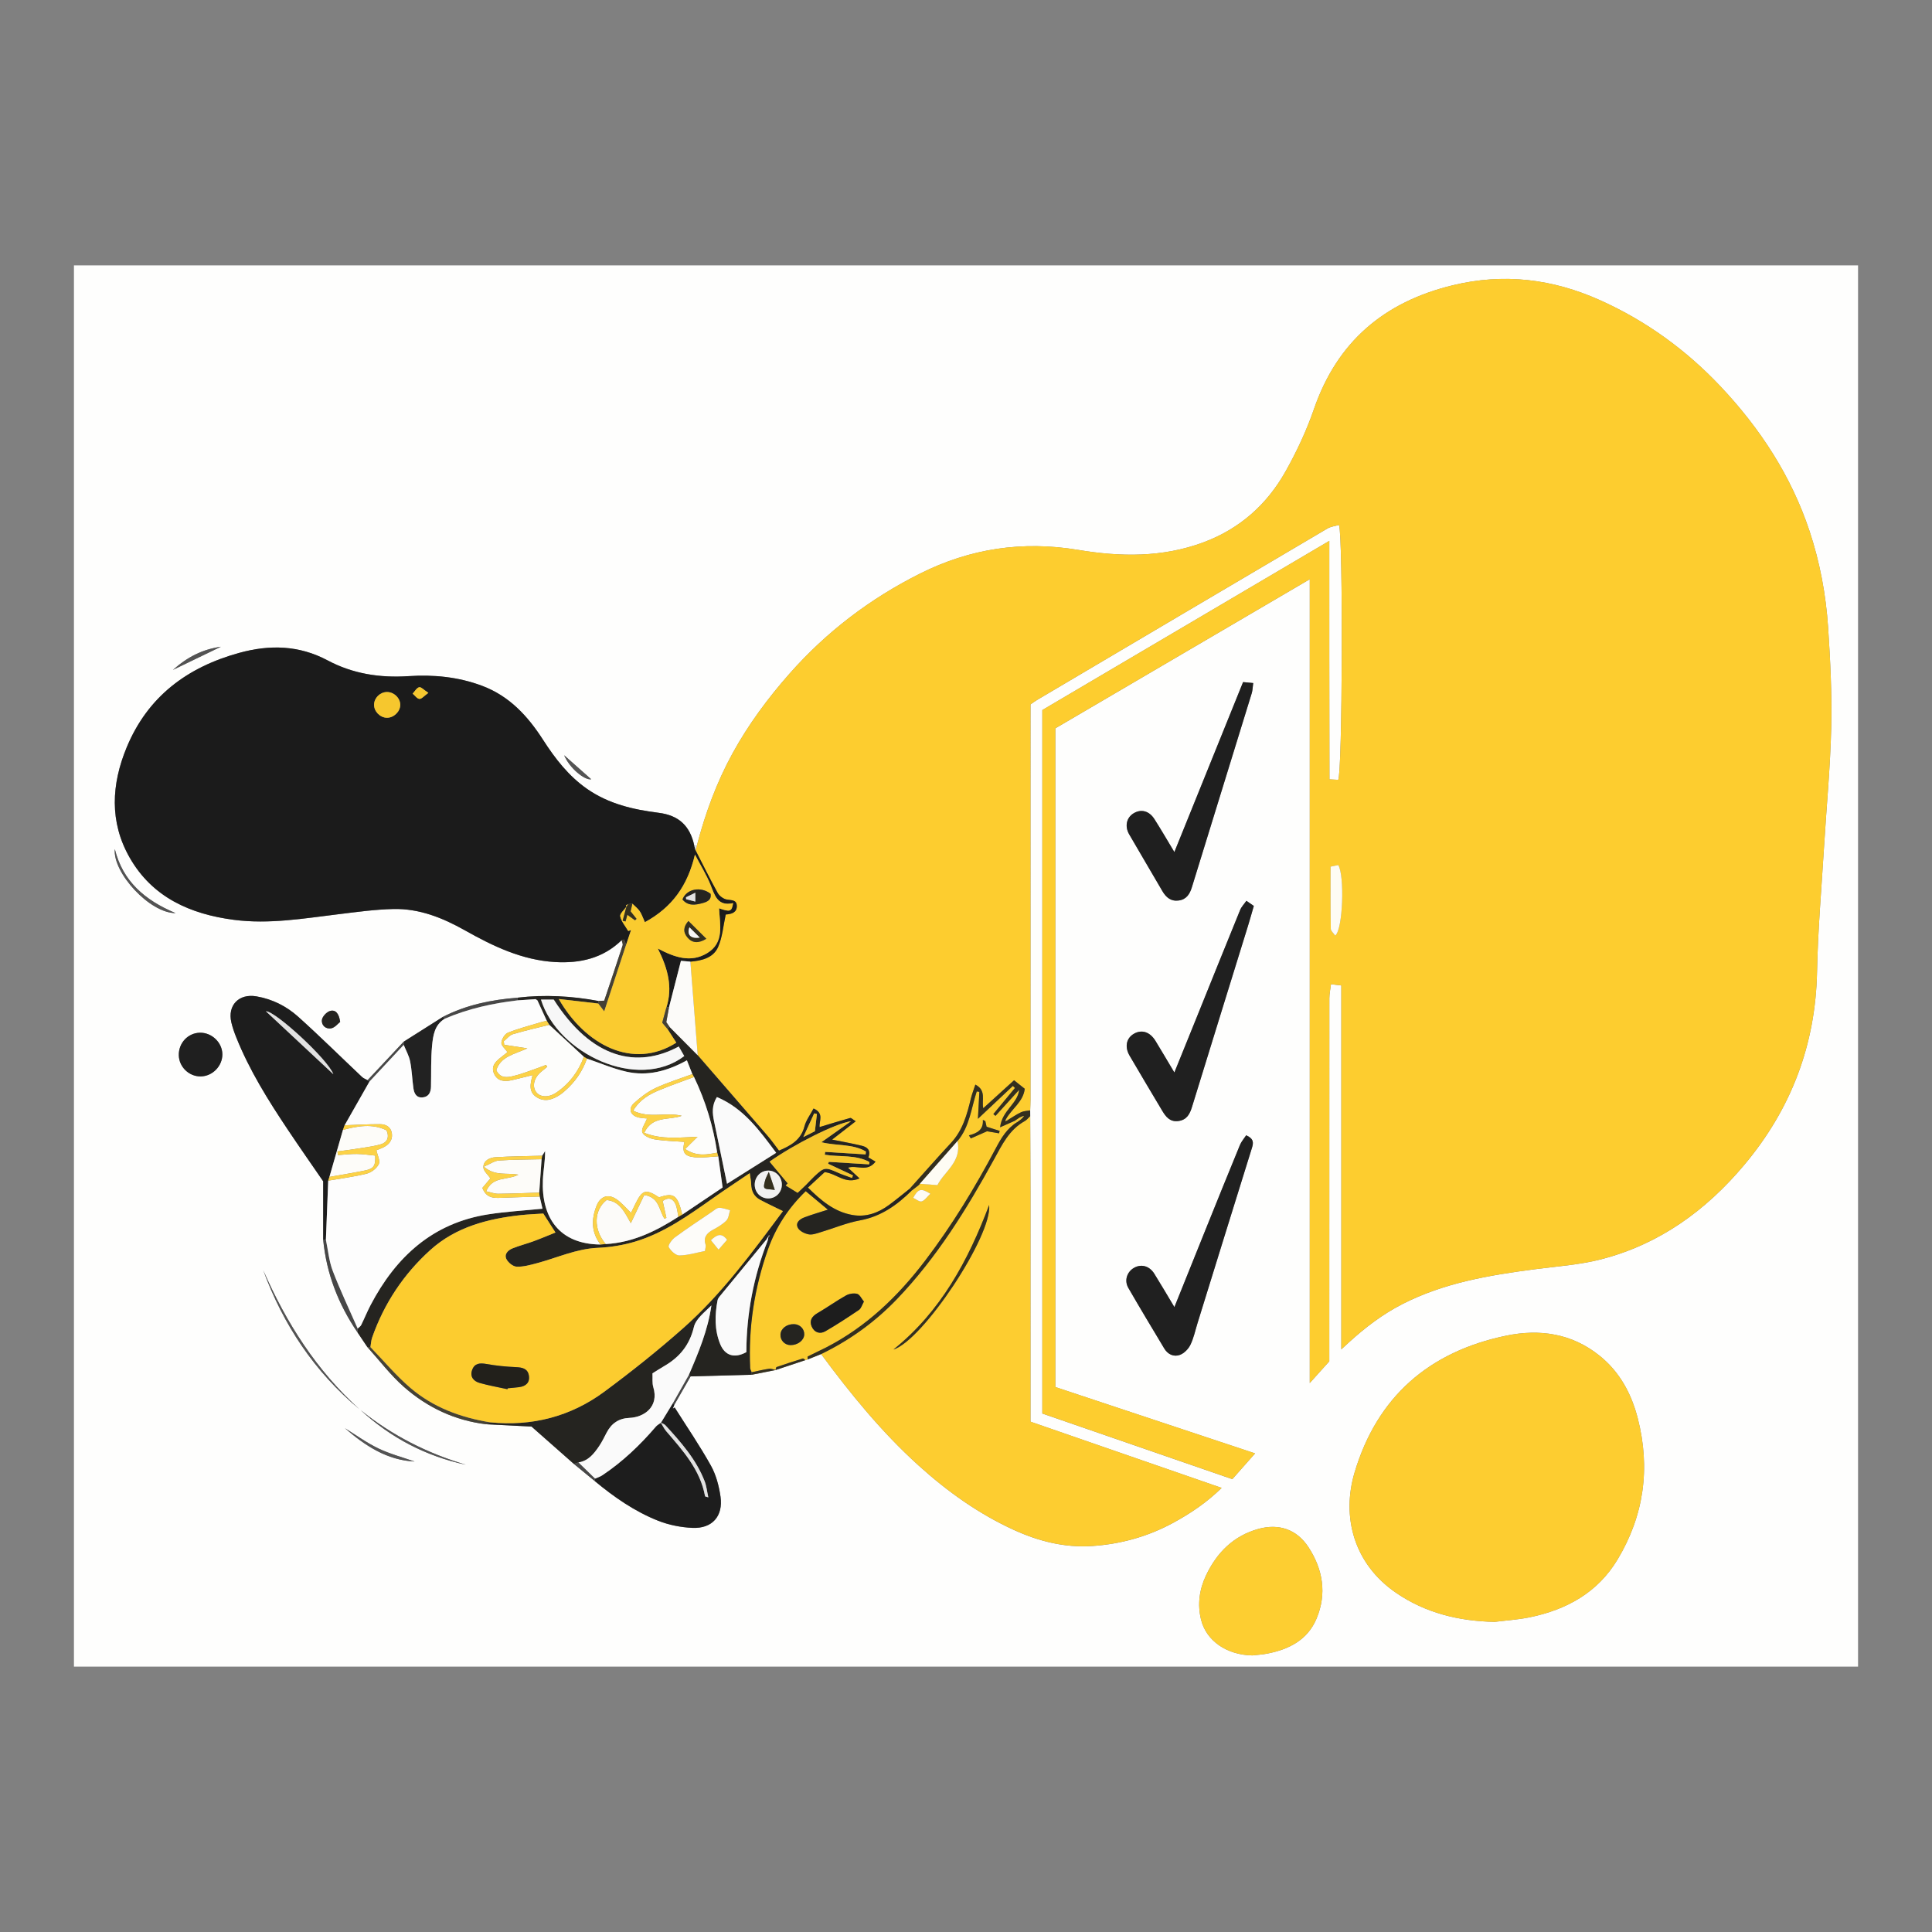 <?xml version="1.0" encoding="utf-8"?>
<!-- Generator: Adobe Illustrator 26.0.3, SVG Export Plug-In . SVG Version: 6.00 Build 0)  -->
<svg version="1.1" id="Layer_1" xmlns="http://www.w3.org/2000/svg" xmlns:xlink="http://www.w3.org/1999/xlink" x="0px" y="0px"
	 viewBox="0 0 2000 2000" enable-background="new 0 0 2000 2000" xml:space="preserve">
<rect x="0" y="0" width="2000" height="2000" fill="#808080" stroke="none"/>
<g>
	<g>
		<path fill="#FEFEFD" d="M76.55,274.74c615.56,0,1231.13,0,1846.9,0c0,483.35,0,966.79,0,1450.53c-615.5,0-1231.2,0-1846.9,0
			C76.55,1241.98,76.55,758.4,76.55,274.74z M458.46,1052.7c-13.54,8.56-27.08,17.13-40.61,25.69
			c-12.45,13.28-24.9,26.55-37.35,39.83c-1.95-1.11-4.21-1.89-5.79-3.38c-22.05-20.81-43.59-42.17-66.14-62.42
			c-12.09-10.85-26.67-18.15-43.08-20.99c-18.18-3.14-30.18,9.18-25.97,27.05c1.23,5.2,3.02,10.31,5.01,15.28
			c13.65,34.13,33.01,65.11,53.32,95.52c12.42,18.59,25.27,36.9,36.72,53.59c0,21.55,0,41.03,0,60.52
			c3.38,35.08,15.72,66.84,35.5,95.85c3.41,5.08,6.82,10.16,10.23,15.23c12.52,13.83,23.89,28.97,37.81,41.22
			c24.24,21.32,52.75,34.86,85.3,38.7c15.19,0.76,30.39,1.52,46.8,2.35c13.74,12.12,28.81,25.41,43.88,38.71
			c7.21,5.92,14.41,11.84,21.62,17.76c20.1,16.66,41.48,31.56,65.8,41.14c11.04,4.34,23.37,6.76,35.25,7.31
			c20.45,0.94,32.02-12.04,29.12-32.35c-1.57-10.98-4.58-22.45-9.92-32.04c-11.48-20.63-24.89-40.19-37.51-60.19
			c-0.64,0.39-1.29,0.78-1.93,1.17c0.5-1.32,1-2.64,1.51-3.96c5.64-9.81,11.28-19.63,16.92-29.44c21.09-0.57,42.17-1.14,63.25-1.71
			c8.28-1.63,16.55-3.26,24.83-4.88l-0.2,0.04c10.3-3.42,20.61-6.85,30.91-10.27c0.81-0.24,1.63-0.49,2.44-0.73
			c4.62-1.85,9.24-3.69,13.86-5.54c30.44,41.17,62.6,80.71,100.79,115.23c29.97,27.1,62.32,50.21,99.09,66.97
			c25.45,11.6,52.2,18.32,80.18,16.53c29.75-1.9,58.25-9.81,84.57-24.14c17.93-9.76,34.81-21.15,50-36.07
			c-66.5-23.04-132.12-45.77-197.9-68.55c0-4.91,0-8.29,0-11.67c0-75.65,0.02-151.31-0.01-226.96c-0.01-25.88-0.18-51.75-0.28-77.63
			c-0.01-1.99-0.03-3.98-0.04-5.97c0.11-3.69,0.32-7.39,0.32-11.08c0.02-132.86,0.01-265.71,0.01-398.57c0-3.64,0-7.27,0-10.64
			c2.94-1.99,4.97-3.52,7.15-4.81c100.03-59.13,200.06-118.27,300.18-177.24c3.56-2.1,8.11-2.54,12.04-3.71
			c4.36,11.2,3.59,259.82-0.91,263.83c-1.69-0.09-4.09-0.22-8.97-0.48c-0.06-41.3-0.13-82.04-0.16-122.78
			c-0.03-40.74-0.01-81.47-0.01-124.08c-100.4,59.18-198.87,117.22-297.08,175.11c0,242.97,0,485.28,0,728.24
			c65.45,22.61,130.76,45.16,196.7,67.94c7.86-8.9,15.44-17.48,23.56-26.67c-70.02-23.26-138.58-46.04-206.79-68.7
			c0-227.93,0-454.6,0-681.87c87.23-51.12,174.49-102.26,263.38-154.35c0,278.5,0,554.72,0,832.09c7.19-8,13.43-14.93,20.22-22.48
			c0-3.15,0-6.82,0-10.5c0-121.76-0.02-243.52,0.07-365.28c0-4.6,1.03-9.2,1.68-14.62c4.13,0.51,6.74,0.83,10.7,1.32
			c0,125.35,0,249.96,0,376.68c3.85-3.54,5.86-5.41,7.89-7.25c16.86-15.36,34.83-29.09,55.25-39.55
			c43-22.02,89.65-29.9,136.81-36.07c23.04-3.02,46.53-4.56,68.91-10.32c60.37-15.53,108.7-50.55,148.36-97.86
			c48.45-57.78,73.75-124.16,75.26-200c0.86-43.14,4.63-86.23,7.25-129.34c2.5-41.11,6.48-82.18,7.42-123.33
			c0.79-34.6-0.91-69.34-3.23-103.9c-2.26-33.75-8.49-67.08-19.15-99.26c-18.91-57.09-51.16-106.41-92.1-149.84
			c-35.56-37.72-76.97-67.85-124.57-89.25c-49.34-22.18-99.87-28.41-152.88-15.52c-70.94,17.25-119.49,58.35-143.58,128.22
			c-7.63,22.14-17.76,43.73-29.22,64.19c-19.32,34.5-47.56,59.68-85.22,73.7c-42.45,15.8-86.14,15.03-129.56,7.8
			c-57.66-9.61-111.88-1.5-163.84,24.56c-51.65,25.9-96.76,60.21-135.02,103.56c-22.44,25.43-42.51,52.5-58.87,82.28
			c-16.65,30.32-28.41,62.49-37.1,95.86c-0.87-0.01-1.74-0.03-2.6-0.04c-4.38-20.43-15.89-31.41-36.88-34.05
			c-26.36-3.32-51.72-9.18-74.02-24.69c-19.29-13.42-33.24-31.54-45.74-50.97c-15.79-24.56-34.82-45.24-63.09-55.84
			c-24.68-9.25-50.22-11.68-76.14-9.97c-29.48,1.94-57.55-2.37-83.72-16.31c-29.48-15.71-59.86-16.5-91.49-7.78
			c-53.94,14.86-94.74,45.25-116.54,97.89c-15.81,38.18-17.91,77.06,2.99,113.82c23.47,41.29,62.72,58.73,108.01,64.64
			c36.45,4.76,72.38-1.44,108.4-5.83c18.83-2.29,37.73-4.93,56.65-5.37c26.75-0.62,50.99,9.06,74,22.02
			c29.25,16.48,59.3,30.91,93.57,32.89c25.76,1.49,49.56-3.89,68.79-22.66c0.37,1.84,1.49,3.93,0.98,5.5
			c-6.19,19.07-12.62,38.06-19.01,57.14c-2.24,0.12-4.17,0.22-6.11,0.32c-27.69-5.18-55.53-6.71-83.56-3.42
			C508.88,1034.92,482.73,1040.19,458.46,1052.7z M1547.18,1678.97c12.08-1.53,24.31-2.28,36.2-4.72
			c38.24-7.83,70.51-25.53,91.15-59.92c27.35-45.58,34.09-94.5,20.91-145.95c-6.55-25.59-18.62-48.12-39.62-65.01
			c-28.74-23.11-62.11-27.86-96.73-20.67c-79.53,16.52-133.46,63.08-156.85,141.67c-13.45,45.2-1.33,94.28,43.17,124.66
			C1475.93,1669.88,1510.35,1678.18,1547.18,1678.97z M1296.49,1713.69c5.06-0.59,10.19-0.87,15.18-1.84
			c22.52-4.36,41.89-14.04,51.22-36.29c10.81-25.79,6.61-50.94-8.33-73.86c-12.07-18.52-30.71-24.85-51.95-18.95
			c-25.78,7.16-42.99,24.56-54.17,48.15c-6.85,14.45-8.99,29.94-5.15,45.62C1248.71,1698.74,1270.1,1713.25,1296.49,1713.69z
			 M1215.7,882.05c-7.46-12.39-13.8-23.36-20.59-34.04c-5.58-8.78-14.03-10.82-21.87-5.91c-7.09,4.45-9.09,13.3-4.3,21.6
			c11.31,19.62,22.94,39.04,34.29,58.64c3.9,6.73,8.99,11,17.16,9.82c7.81-1.12,11.28-6.67,13.42-13.61
			c20.65-66.96,41.37-133.91,61.98-200.89c0.93-3.02,0.94-6.32,1.54-10.58c-4.12-0.39-6.96-0.66-10.49-0.99
			C1263.2,764.54,1239.82,822.39,1215.7,882.05z M1290.06,1175.24c-2.18,3.33-4.95,6.4-6.44,10c-12.05,29.25-23.87,58.6-35.72,87.93
			c-10.54,26.1-21.01,52.23-32.16,79.94c-7.47-12.44-13.97-23.61-20.81-34.56c-5.1-8.16-13.62-10.38-21.14-5.99
			c-7.15,4.16-10.12,13.04-5.74,20.65c12.14,21.1,24.75,41.94,37.26,62.84c3.66,6.11,9.87,8.78,16.04,6.55
			c4.39-1.59,8.8-6.04,10.91-10.34c3.45-7.02,5.05-14.95,7.4-22.51c18.76-60.48,37.47-120.97,56.34-181.41
			C1297.61,1183.15,1298.17,1178.89,1290.06,1175.24z M1215.7,1110.25c-7.21-12.08-13.28-22.46-19.55-32.71
			c-5.7-9.31-14.16-12.03-22.23-7.44c-7.93,4.52-9.92,13.56-4.56,22.74c11.14,19.06,22.46,38.01,33.76,56.98
			c3.75,6.29,8,11.8,16.68,10.67c8.81-1.15,11.89-7.22,14.21-14.76c19.19-62.37,38.56-124.69,57.84-187.04
			c2.14-6.93,4.07-13.93,6.09-20.87c-2.78-1.92-4.58-3.16-7.68-5.3c-2.35,3.39-5.11,6.16-6.47,9.5
			c-14.96,36.61-29.69,73.31-44.5,109.97C1231.73,1070.73,1224.13,1089.45,1215.7,1110.25z M230.18,1091.26
			c-0.17-12.14-11-22.47-23.29-22.19c-12.44,0.28-22.17,10.79-21.78,23.52c0.37,12.03,10.63,21.86,22.66,21.71
			C220.01,1114.15,230.35,1103.51,230.18,1091.26z M372.13,1458.86c-44.47-40.16-75.79-89.43-99.62-143.93
			C293.23,1371.53,325.59,1420.1,372.13,1458.86z M373.31,1459.71c31.18,28.62,67.43,47.76,108.99,56.57
			C442.34,1504.47,405.88,1485.98,373.31,1459.71z M118.86,878.97c-2.29,24.59,36.31,66.45,62.88,66.27
			C149.53,931.75,127.01,911.98,118.86,878.97z M429.23,1512.98c-12.53-4.42-25.55-7.82-37.46-13.53
			c-12.14-5.82-23.2-13.91-34.73-21C378.05,1496.65,400.65,1511.6,429.23,1512.98z M352.14,1057.88
			c-1.18-8.66-4.71-12.92-10.38-11.35c-3.56,0.99-8.03,5.71-8.5,9.24c-0.74,5.52,3.94,9.92,9.73,8.72
			C346.71,1063.71,349.76,1059.7,352.14,1057.88z M179.03,693.47c17.76-8.58,33.23-16.05,49.59-23.96
			C209.69,672.22,194.27,679.94,179.03,693.47z M584.01,781.84c5.63,13.41,21.28,26.12,28.01,24.85
			C603.38,799.02,593.86,790.58,584.01,781.84z"/>
		<path fill="#FDCD2F" d="M721.34,875.49c8.69-33.38,20.45-65.55,37.1-95.86c16.36-29.78,36.43-56.84,58.87-82.28
			c38.26-43.35,83.37-77.67,135.02-103.56c51.97-26.06,106.18-34.17,163.84-24.56c43.42,7.23,87.1,8,129.56-7.8
			c37.66-14.02,65.9-39.2,85.22-73.7c11.46-20.46,21.58-42.05,29.22-64.19c24.09-69.88,72.64-110.97,143.58-128.22
			c53.01-12.89,103.54-6.66,152.88,15.52c47.59,21.4,89.01,51.53,124.57,89.25c40.94,43.43,73.19,92.75,92.1,149.84
			c10.66,32.18,16.89,65.51,19.15,99.26c2.32,34.56,4.02,69.3,3.23,103.9c-0.94,41.14-4.92,82.21-7.42,123.33
			c-2.62,43.1-6.39,86.19-7.25,129.34c-1.51,75.84-26.82,142.21-75.26,200c-39.66,47.31-87.99,82.34-148.36,97.86
			c-22.38,5.75-45.87,7.3-68.91,10.32c-47.16,6.17-93.81,14.05-136.81,36.07c-20.42,10.46-38.39,24.19-55.25,39.55
			c-2.03,1.85-4.04,3.71-7.89,7.25c0-126.72,0-251.33,0-376.68c-3.95-0.49-6.57-0.81-10.7-1.32c-0.65,5.42-1.68,10.02-1.68,14.62
			c-0.09,121.76-0.07,243.52-0.07,365.28c0,3.68,0,7.35,0,10.5c-6.79,7.54-13.03,14.48-20.22,22.48c0-277.37,0-553.6,0-832.09
			c-88.89,52.09-176.15,103.23-263.38,154.35c0,227.27,0,453.93,0,681.87c68.2,22.66,136.77,45.44,206.79,68.7
			c-8.12,9.19-15.7,17.77-23.56,26.67c-65.94-22.78-131.26-45.33-196.7-67.94c0-242.96,0-485.26,0-728.24
			c98.21-57.89,196.68-115.93,297.08-175.11c0,42.61-0.02,83.35,0.01,124.08c0.03,40.74,0.1,81.48,0.16,122.78
			c4.88,0.26,7.28,0.39,8.97,0.48c4.5-4.01,5.27-252.63,0.91-263.83c-3.93,1.17-8.48,1.61-12.04,3.71
			c-100.12,58.97-200.15,118.11-300.18,177.24c-2.18,1.29-4.21,2.82-7.15,4.81c0,3.37,0,7.01,0,10.64c0,132.86,0,265.71-0.01,398.57
			c0,3.69-0.21,7.39-0.32,11.08c-3.14,0.59-6.56,0.6-9.36,1.92c-4.79,2.24-9.19,5.31-13.76,8.03c-0.55-0.46-1.1-0.92-1.65-1.39
			c6.02-10.51,17.72-17.67,19.16-30.91c-3.61-2.88-6.57-5.25-11.06-8.83c-10.59,9.62-21.11,19.17-31.89,28.96
			c-1.85-8.37,3.55-18.28-8.18-24.47c-1.77,5.43-3.5,9.79-4.6,14.3c-4.03,16.61-8.38,32.91-20.55,46
			c-14.48,15.56-28.48,31.57-42.69,47.38c-7.12,5.62-14.09,11.44-21.39,16.82c-11.37,8.39-24,13.03-38.33,10.45
			c-18.51-3.33-32.11-14.81-45.78-28.32c6.25-5.77,12.16-11.24,17.32-16.01c12.45,1.4,21.22,13.04,36.1,6.5
			c-4.94-4.57-8.55-7.91-11.92-11.03c8.77-3.31,19.6,5.18,28.49-6.31c-3.03-1.79-5.43-3.22-7.38-4.38
			c2.73-7.91-1.54-10.8-6.85-12.09c-10.06-2.43-20.27-4.23-30.72-6.36c7.81-6.05,15.64-12.13,24.45-18.97
			c-3.12-1.92-4.72-3.7-5.74-3.42c-10.55,2.92-21,6.18-31.66,9.4c-0.85-5.79,5.16-14.21-6.27-19.21c-3.3,6.29-7.77,12.08-9.44,18.58
			c-3.65,14.23-14.34,19.93-26.33,25.03c-3.95-5.15-7.53-10.29-11.6-15.01c-24.12-27.96-48.35-55.82-72.54-83.72
			c-2.53-32.3-5.05-64.6-7.58-96.9c11.76-1,23.7-3.82,28.69-15.15c4.49-10.18,5.32-21.98,7.89-33.65c-0.77,0.06,0.06,0.01,0.88-0.07
			c5.49-0.49,10.61-2.19,10.59-8.62c-0.02-6.79-5.55-5.92-10.43-6.82c-3.49-0.64-7.62-3.71-9.37-6.85
			c-8.08-14.56-15.42-29.52-23.02-44.34C720.4,878.5,720.87,876.99,721.34,875.49z M1382.18,968.5c8.03-5.94,9.89-62.26,3.19-72.98
			c-2.18,0.45-4.68,0.97-7.93,1.64c0,22.03-0.13,43.2,0.19,64.36C1377.67,963.71,1380.4,965.86,1382.18,968.5z"/>
		<path fill="#1B1B1B" d="M719.93,880c7.6,14.82,14.94,29.79,23.02,44.34c1.75,3.15,5.88,6.21,9.37,6.85
			c4.88,0.9,10.41,0.04,10.43,6.82c0.02,6.43-5.1,8.13-10.59,8.62c-0.83,0.07-1.66,0.12-0.88,0.07
			c-2.57,11.67-3.41,23.47-7.89,33.65c-4.99,11.33-16.94,14.15-28.69,15.15c-3.04-0.27-6.08-0.53-9.78-0.85
			c-4.17,16.24-8.25,32.16-12.34,48.09c-0.9,0.02-1.8,0.05-2.7,0.07c6.64-20.62,1.64-39.96-8.88-60.88
			c18.14,9.51,34.34,14.72,50.84,4.9c18.45-10.97,13.35-29.53,12.54-46.59c11.49,4.05,13.1,3.51,14.55-5.33
			c-16.28,3.68-19.05-8.23-23.57-19.38c-4.1-10.14-10-19.55-15.94-30.87c-7.53,32.06-23.48,54.54-51.82,70
			c-2.38-5.18-3.44-8.67-5.43-11.49c-2.04-2.89-5-5.14-7.55-7.67c-1.48,0.16-2.97,0.33-4.45,0.49c-0.72,0.4-1.43,0.79-2.15,1.19
			c0.12,0.55,0.22,1.04,0.32,1.52l0.15-0.1c-2.31,3.37-7.04,7.28-6.43,10c1.22,5.42,5.37,10.18,8.31,15.21
			c0.96-0.34,1.92-0.67,2.88-1.01c-1.68,5.04-3.36,10.08-5.04,15.11c-0.64-1.63-1.27-3.25-2.09-5.35c-0.79,0.21-1.69,0.45-2.59,0.69
			c-19.23,18.77-43.03,24.14-68.79,22.66c-34.26-1.98-64.32-16.41-93.57-32.89c-23.01-12.96-47.25-22.65-74-22.02
			c-18.92,0.44-37.82,3.07-56.65,5.37c-36.02,4.39-71.95,10.59-108.4,5.83c-45.29-5.91-84.54-23.35-108.01-64.64
			c-20.9-36.76-18.79-75.64-2.99-113.82c21.8-52.64,62.6-83.03,116.54-97.89c31.62-8.71,62-7.93,91.49,7.78
			c26.16,13.94,54.24,18.25,83.72,16.31c25.92-1.71,51.47,0.72,76.14,9.97c28.26,10.59,47.3,31.28,63.09,55.84
			c12.5,19.44,26.45,37.56,45.74,50.97c22.3,15.51,47.66,21.36,74.02,24.69c20.99,2.64,32.5,13.62,36.88,34.05
			C719.13,876.97,719.53,878.48,719.93,880z M400.49,743.02c7.1,0.11,13.82-6.36,13.85-13.34c0.03-7.04-6.58-13.4-13.82-13.3
			c-7.02,0.1-13.02,5.91-13.28,12.85C386.97,736.28,393.34,742.91,400.49,743.02z M443.45,717.25c-4.68-3.04-7.61-6.35-9.52-5.84
			c-2.65,0.71-4.54,4.29-6.75,6.65c2.33,1.95,4.55,5.25,7.02,5.45C436.43,723.68,438.94,720.48,443.45,717.25z"/>
		<path fill="#FDCD30" d="M1547.18,1678.97c-36.83-0.79-71.25-9.09-101.77-29.93c-44.51-30.39-56.63-79.46-43.17-124.66
			c23.39-78.59,77.32-125.14,156.85-141.67c34.62-7.19,67.99-2.44,96.73,20.67c21,16.88,33.07,39.42,39.62,65.01
			c13.18,51.45,6.44,100.37-20.91,145.95c-20.64,34.39-52.91,52.09-91.15,59.92C1571.49,1676.68,1559.25,1677.44,1547.18,1678.97z"
			/>
		<path fill="#FDCD30" d="M1066.47,1155.42c0.1,25.88,0.26,51.75,0.28,77.63c0.04,75.65,0.01,151.31,0.01,226.96
			c0,3.38,0,6.77,0,11.67c65.77,22.78,131.39,45.51,197.9,68.55c-15.19,14.92-32.08,26.31-50,36.07
			c-26.32,14.34-54.82,22.24-84.57,24.14c-27.98,1.79-54.73-4.94-80.18-16.53c-36.78-16.76-69.12-39.87-99.09-66.97
			c-38.18-34.52-70.35-74.06-100.79-115.23c29.69-14.34,56-33.37,78.78-57.18c40.97-42.83,71.84-92.72,100.17-144.3
			c8.35-15.2,15.75-30.82,31.86-39.71C1063,1159.35,1064.61,1157.15,1066.47,1155.42z M924.86,1397.04
			c30.58-9.49,102.51-118.21,99.11-149.62C1002.3,1304.83,973.91,1357.75,924.86,1397.04z"/>
		<path fill="#FBCC2F" d="M836.17,1407.27c-0.81,0.24-1.63,0.49-2.44,0.73c-0.88-0.6-1.98-1.9-2.62-1.71
			c-9.11,2.8-18.17,5.75-27.17,8.87c-0.66,0.23-0.76,2.03-1.13,3.1c0,0,0.2-0.04,0.2-0.04c-2.28-0.48-4.65-1.63-6.81-1.32
			c-6.07,0.89-12.06,2.39-18.08,3.65c-0.54-1.5-1.49-2.98-1.56-4.5c-1.91-41.92,4.32-82.57,18.26-122.2
			c8.26-23.5,21.36-43.5,39.27-60.77c7.66,6.39,15,12.51,22.95,19.14c-8.53,2.76-16.62,5.05-24.44,8.03
			c-4.69,1.78-9.48,5.52-6.6,10.83c1.81,3.35,7.02,5.91,11.11,6.68c3.87,0.73,8.36-1.01,12.42-2.22
			c13.6-4.05,26.87-9.69,40.72-12.24c21.86-4.01,38.44-15.93,53.61-30.9c2.28-1.77,4.56-3.53,6.85-5.3c0.55-0.59,1.1-1.18,1.66-1.77
			l-0.12,0.11c5.3,0.4,10.61,0.79,18.2,1.36c7.22-14.25,25.39-24.2,20.81-45.65c12.51-14.71,14.14-33.87,19.9-51.34
			c0.9,0.15,1.81,0.3,2.71,0.45c-0.47,8.84-0.95,17.69-1.49,27.92c12.85-12.08,24.52-23.07,36.19-34.05c0.72,0.7,1.43,1.4,2.15,2.1
			c-7.46,9.01-14.93,18.03-22.39,27.04c0.75,0.61,1.51,1.22,2.26,1.82c8.17-8.99,16.33-17.98,24.5-26.96
			c-1.64,14.68-17.76,21.27-19.73,38.8c6.66-2.95,11.09-4.91,15.53-6.87c0.59,0.58,1.19,1.15,1.78,1.73
			c-10.26,6.42-16.14,16.2-21.66,26.64c-21.54,40.72-45.41,80-73.37,116.71c-28.05,36.84-60.76,68.3-102.32,89.68
			c-6.31,3.24-12.79,6.14-19.1,9.38C835.78,1404.45,836.16,1406.22,836.17,1407.27z M894.33,1347.4c-2.52-3.06-4.31-7.28-7.03-8.01
			c-3.52-0.95-8.36-0.12-11.64,1.72c-10.03,5.65-19.42,12.42-29.39,18.2c-5.8,3.37-8.68,7.74-6.03,13.89
			c2.66,6.17,8.46,8.21,14.15,4.92c11.92-6.88,23.46-14.44,34.85-22.16C891.46,1354.46,892.31,1350.93,894.33,1347.4z
			 M822.01,1370.76c-7.59-0.18-13.69,4.45-14.07,10.67c-0.37,5.97,4.35,10.98,10.39,11.02c7.42,0.05,13.84-4.81,14.2-10.75
			C832.89,1375.83,828.15,1370.91,822.01,1370.76z M1020,1160.56c-0.85-0.41-1.7-0.82-2.55-1.23c0.79,10.56-6.23,13.82-14.43,15.98
			c0.65,1.06,1.3,2.11,1.95,3.17c5.17-2.27,10.33-4.54,16.82-7.39c2.99,0.51,7.7,1.31,12.42,2.11c0.21-0.83,0.41-1.67,0.62-2.5
			c-4.54-1.45-9.09-2.89-13.52-4.3C1020.83,1164.28,1020.41,1162.42,1020,1160.56z M963.09,1235.75
			c-9.77-6.03-12.51-5.22-17.78,4.23c3.04,1.4,6.43,4.37,8.76,3.69C957.23,1242.76,959.57,1239.04,963.09,1235.75z"/>
		<path fill="#252420" d="M943.85,1232.43c-15.17,14.97-31.74,26.89-53.61,30.9c-13.85,2.54-27.13,8.19-40.72,12.24
			c-4.05,1.21-8.55,2.95-12.42,2.22c-4.09-0.77-9.3-3.33-11.11-6.68c-2.88-5.32,1.91-9.05,6.6-10.83
			c7.83-2.98,15.92-5.27,24.44-8.03c-7.95-6.63-15.29-12.75-22.95-19.14c-17.91,17.27-31,37.27-39.27,60.77
			c-13.93,39.63-20.17,80.28-18.26,122.2c0.07,1.52,1.02,3,1.56,4.5c0.02,0.85,0.04,1.7,0.06,2.55
			c-21.09,0.57-42.17,1.14-63.26,1.71c-0.62-0.48-1.24-0.96-1.86-1.44c10-23.14,19.75-46.37,23.38-71.99
			c-6.9,6.94-16.07,13.76-18.11,22.28c-4.47,18.71-14.78,31.27-30.7,40.46c-4.1,2.37-8.07,4.98-12.18,7.54
			c0.25,5.23-0.44,10.02,0.83,14.21c6.22,20.59-9.68,31.29-24.71,31.91c-11.06,0.45-18.61,5.7-23.6,15.29
			c-2.47,4.75-4.82,9.63-7.83,14.04c-5.28,7.75-11.04,15.17-21.27,16.76c-1.6,0.52-3.19,1.05-4.79,1.57
			c-15.07-13.29-30.14-26.59-43.88-38.71c-16.41-0.82-31.61-1.59-46.8-2.35c1.35-0.67,2.69-1.34,4.04-2.01
			c43.44,4.33,83.32-5.97,118.25-31.81c28.04-20.74,55.41-42.59,81.53-65.69c40.01-35.39,71.43-78.42,103.24-121.15
			c-7.99-3.93-15.88-7.56-23.53-11.64c-6.28-3.35-9.21-8.9-9.34-16.09c-0.06-3.38-0.84-6.74-1.48-11.54
			c-13.44,9.12-25.52,17.07-37.34,25.39c-25.57,18.02-51.03,36.43-81.42,45.5c-12.35,3.69-25.5,5.82-38.38,6.38
			c-22.39,0.97-42.31,10.4-63.35,15.98c-6.81,1.81-13.91,3.81-20.8,3.54c-3.72-0.14-8.69-4.15-10.53-7.73
			c-2.66-5.17,1.54-9.33,6.29-11.24c7.08-2.85,14.55-4.73,21.73-7.36c7.58-2.78,15.01-5.95,22.71-9.03
			c-4.83-7.53-8.62-13.44-12.59-19.64c-7.77,0.53-15.44,0.79-23.04,1.61c-34.47,3.74-67.54,12.34-93.86,36.08
			c-27.59,24.88-47.89,55.32-60.27,90.64c-1.09,3.12-1.21,6.58-1.79,9.89c-1.06,0-2.12,0-3.17,0c-3.41-5.08-6.82-10.16-10.23-15.23
			c0.07-1.32,0.14-2.64,0.21-3.97c1.22-1.19,2.88-2.17,3.6-3.62c3.39-6.85,6.24-13.98,9.8-20.75
			c26.23-49.94,64.25-84.9,121.88-93.86c18.38-2.86,37.04-3.9,56.03-5.82c-0.88-3.8-1.9-8.17-2.92-12.54
			c-0.15-1.37-0.31-2.74-0.46-4.11c0.81-11.52,1.63-23.04,2.44-34.56c0.2-1.22,0.41-2.43,0.61-3.65c1.02-1.62,2.04-3.24,3.06-4.86
			c0.08,10.39-1.9,20.06-2.32,29.79c-1.7,38.91,16.82,66.67,59.7,66.99c1.79-0.15,3.58-0.3,5.38-0.45
			c28.03-1.54,52.17-13.45,75.22-28.25c1.34-0.75,2.67-1.51,4.01-2.26c13.76-9.25,27.52-18.51,41.74-28.08
			c-1.55-11.09-3.03-21.65-4.5-32.21c-0.36-1.28-0.72-2.56-1.09-3.84c-4.1-27.3-12.06-53.42-23.99-78.32
			c-0.59-1-1.17-2.01-1.76-3.01c-1.81-4.59-3.62-9.17-5.63-14.25c-20.26,11.22-40.94,16.72-62.79,11.73
			c-13.86-3.17-27.13-8.91-40.66-13.5c-1.07-0.63-2.13-1.26-3.2-1.89c-11.94-11.03-23.88-22.06-35.83-33.09
			c-0.85-1.38-1.7-2.76-2.54-4.14c-3.23-7.04-6.45-14.08-9.68-21.12c-0.64-0.45-1.28-0.89-1.91-1.34
			c-6.2,0.42-12.41,0.85-18.61,1.27c-0.01-0.93-0.01-1.86-0.02-2.79c28.04-3.29,55.87-1.76,83.56,3.42
			c-0.03,0.89-0.05,1.79-0.08,2.68c-13.31-1.54-26.62-3.07-40.86-4.71c27.22,47.54,76.87,73.75,121.66,45.2
			c-3.05-4.74-6.11-9.48-9.16-14.22c0.73-0.69,1.46-1.38,2.2-2.07c9.71,9.78,19.42,19.55,29.13,29.33
			c24.19,27.9,48.42,55.76,72.54,83.72c4.07,4.72,7.64,9.87,11.6,15.01c11.99-5.1,22.67-10.81,26.33-25.03
			c1.67-6.5,6.14-12.29,9.44-18.58c11.43,4.99,5.42,13.42,6.27,19.21c10.66-3.22,21.11-6.47,31.66-9.4
			c1.02-0.28,2.62,1.49,5.74,3.42c-8.82,6.84-16.65,12.91-24.45,18.97c10.46,2.13,20.67,3.93,30.72,6.36
			c5.32,1.29,9.59,4.18,6.85,12.09c1.95,1.16,4.36,2.58,7.38,4.38c-8.89,11.49-19.72,3-28.49,6.31c3.37,3.12,6.98,6.46,11.92,11.03
			c-14.89,6.54-23.65-5.1-36.1-6.5c-5.16,4.77-11.07,10.23-17.32,16.01c13.68,13.51,27.27,24.99,45.78,28.32
			c14.33,2.58,26.96-2.05,38.33-10.45c7.29-5.38,14.27-11.2,21.39-16.82C942.51,1231.1,943.18,1231.76,943.85,1232.43z
			 M793.34,1283.26c-16.21,19.7-32.43,39.39-48.6,59.12c-0.88,1.07-1.68,2.41-1.93,3.74c-2.91,15.3-3.22,30.59,2.74,45.24
			c4.96,12.19,14.98,15.04,27.08,8.35c0.12-39.77,7.53-78.27,22.08-115.4c0.18-0.86,0.35-1.73,1.02-5
			C794.06,1282.07,793.7,1282.66,793.34,1283.26z M752.61,1225.44c16.45-10.37,33.35-21.01,50.88-32.06
			c-17.16-22.9-33.45-45.94-61.35-57.71c-5.47,8.76-4.62,16.82-2.96,24.93C743.57,1181.97,748.03,1203.32,752.61,1225.44z
			 M796.66,1202.52c6.44,7.71,12.62,15.12,18.8,22.52c-0.69,0.73-1.38,1.45-2.07,2.18c4.25,2.61,8.49,5.22,12.31,7.56
			c3.45-3.28,6.16-5.77,8.77-8.36c2.82-2.8,5.43-5.82,8.33-8.53c10.47-9.8,11.47-9.83,24.7-3.94c4.72,2.1,9.68,3.66,14.53,5.46
			c0.32-0.89,0.63-1.79,0.95-2.68c-8.57-4-17.15-8-25.72-12c0.25-0.65,0.5-1.31,0.75-1.96c13.92,0.85,27.83,1.71,41.75,2.57
			c0.1-0.8,0.2-1.6,0.3-2.4c-14.24-7.83-30.85-5.01-46.26-7.55c0.14-0.98,0.27-1.96,0.41-2.94c13.96,0.86,27.91,1.72,41.87,2.59
			c0.11-0.97,0.21-1.95,0.32-2.92c-13.51-8.18-29.89-5.69-46.13-9.67c10.65-7.54,19.7-13.95,30.74-21.77
			C864.58,1163.07,822.3,1184.45,796.66,1202.52z M702.66,1083.36c-42.94,23.03-89.83,13.26-129.44-48.61c-4.4,0-8.74,0-13.2,0
			c17.17,55.83,100,95.18,148.32,58.48C706.54,1090.13,704.74,1086.98,702.66,1083.36z M809.37,1226.34
			c0.04-7.8-5.98-14.27-13.54-14.54c-7.93-0.29-14.43,6.13-14.53,14.36c-0.1,7.88,5.75,14.15,13.48,14.43
			C802.83,1240.9,809.33,1234.55,809.37,1226.34z M843.59,1171.01c0.68-5.86,1.38-11.84,2.08-17.83c-0.94-0.2-1.88-0.41-2.82-0.61
			c-3.45,7.5-6.89,15-11.26,24.51C836.53,1174.57,839.24,1173.2,843.59,1171.01z M796.14,1278.75c-0.18,0.19-0.5,0.37-0.5,0.57
			c-0.01,0.19,0.3,0.4,0.47,0.6c0.18-0.19,0.5-0.37,0.5-0.57C796.62,1279.16,796.31,1278.95,796.14,1278.75z"/>
		<path fill="#1D1D1D" d="M334.57,1283.4c0-19.48,0-38.96,0-60.52c-11.46-16.69-24.31-35-36.72-53.59
			c-20.31-30.41-39.68-61.39-53.32-95.52c-1.99-4.97-3.78-10.08-5.01-15.28c-4.21-17.87,7.79-30.19,25.97-27.05
			c16.41,2.83,30.98,10.13,43.08,20.99c22.55,20.24,44.1,41.61,66.14,62.42c1.58,1.5,3.85,2.27,5.79,3.38
			c0.66,0.48,1.32,0.96,1.98,1.44c-8.58,15.08-17.16,30.15-25.75,45.22c-0.57,1.59-1.14,3.19-1.71,4.79
			c-4.67,16.22-9.33,32.44-14,48.65c-0.42,1.29-0.83,2.58-1.25,3.87c-0.8,20.4-1.6,40.79-2.4,61.19
			C336.44,1283.39,335.51,1283.4,334.57,1283.4z M345.09,1112.03c-5.64-15.38-60.22-65.48-69.83-65.18
			C298.11,1068.17,322.07,1090.54,345.09,1112.03z"/>
		<path fill="#FDCE31" d="M1296.49,1713.69c-26.38-0.44-47.77-14.95-53.21-37.17c-3.83-15.67-1.7-31.16,5.15-45.62
			c11.18-23.59,28.39-40.99,54.17-48.15c21.24-5.9,39.88,0.44,51.95,18.95c14.94,22.91,19.14,48.07,8.33,73.86
			c-9.33,22.25-28.7,31.93-51.22,36.29C1306.67,1712.82,1301.55,1713.1,1296.49,1713.69z"/>
		<path fill="#1D1D1D" d="M698.01,1454.27c-0.5,1.32-1,2.64-1.51,3.96c0.64-0.39,1.29-0.78,1.93-1.17
			c12.62,20,26.03,39.56,37.51,60.19c5.34,9.59,8.35,21.07,9.92,32.04c2.9,20.31-8.67,33.29-29.12,32.35
			c-11.87-0.55-24.21-2.96-35.25-7.31c-24.32-9.57-45.7-24.47-65.8-41.14c0.12-0.85,0.24-1.7,0.36-2.56
			c2.47-1.12,5.16-1.91,7.38-3.4c21.05-14.03,39.16-31.31,55.57-50.48c1.37-1.61,3.42-2.63,5.16-3.93c1.8,2.9,3.25,6.1,5.45,8.66
			c17.32,20.17,35.27,39.92,40.28,67.44c0.05,0.25,0.96,0.34,3.36,1.12c-1.37-6.21-1.88-11.71-3.8-16.67
			c-8.76-22.62-24.55-40.44-40.64-57.98c-1.13-1.24-3.05-1.76-4.6-2.61c4.12-6.76,8.24-13.51,12.35-20.27
			C697.05,1453.11,697.53,1453.69,698.01,1454.27z"/>
		<path fill="#1F1F1F" d="M1215.7,882.05c24.12-59.66,47.5-117.51,71.13-175.95c3.53,0.33,6.37,0.6,10.49,0.99
			c-0.59,4.25-0.61,7.55-1.54,10.58c-20.61,66.98-41.33,133.92-61.98,200.89c-2.14,6.94-5.61,12.49-13.42,13.61
			c-8.17,1.17-13.26-3.09-17.16-9.82c-11.34-19.6-22.98-39.02-34.29-58.64c-4.78-8.3-2.78-17.16,4.3-21.6
			c7.83-4.91,16.28-2.87,21.87,5.91C1201.9,858.69,1208.24,869.66,1215.7,882.05z"/>
		<path fill="#202020" d="M1290.06,1175.24c8.11,3.66,7.55,7.91,5.93,13.1c-18.87,60.44-37.58,120.93-56.34,181.41
			c-2.34,7.56-3.95,15.49-7.4,22.51c-2.11,4.3-6.52,8.75-10.91,10.34c-6.16,2.23-12.38-0.44-16.04-6.55
			c-12.51-20.89-25.12-41.73-37.26-62.84c-4.38-7.61-1.41-16.49,5.74-20.65c7.53-4.38,16.05-2.16,21.14,5.99
			c6.84,10.95,13.34,22.12,20.81,34.56c11.15-27.72,21.62-53.84,32.16-79.94c11.84-29.34,23.67-58.68,35.72-87.93
			C1285.11,1181.64,1287.88,1178.57,1290.06,1175.24z"/>
		<path fill="#202020" d="M1215.7,1110.25c8.42-20.8,16.02-39.53,23.59-58.27c14.81-36.67,29.54-73.37,44.5-109.97
			c1.36-3.34,4.12-6.11,6.47-9.5c3.1,2.14,4.9,3.38,7.68,5.3c-2.02,6.95-3.95,13.94-6.09,20.87
			c-19.28,62.35-38.65,124.66-57.84,187.04c-2.32,7.54-5.4,13.61-14.21,14.76c-8.68,1.13-12.93-4.38-16.68-10.67
			c-11.31-18.96-22.63-37.91-33.76-56.98c-5.36-9.18-3.37-18.22,4.56-22.74c8.07-4.59,16.52-1.87,22.23,7.44
			C1202.43,1087.79,1208.49,1098.17,1215.7,1110.25z"/>
		<path fill="#342F1D" d="M943.85,1232.43c-0.67-0.66-1.34-1.33-2.01-1.99c14.21-15.81,28.21-31.81,42.69-47.38
			c12.17-13.09,16.52-29.39,20.55-46c1.1-4.52,2.83-8.88,4.6-14.3c11.73,6.19,6.33,16.1,8.18,24.47
			c10.78-9.79,21.3-19.35,31.89-28.96c4.49,3.58,7.44,5.94,11.06,8.83c-1.44,13.24-13.14,20.4-19.15,30.91
			c-0.22,0.65-0.45,1.29-0.93,2.66c1.32-0.65,1.95-0.96,2.57-1.28c4.57-2.72,8.97-5.78,13.76-8.03c2.8-1.31,6.22-1.32,9.36-1.92
			c0.02,1.99,0.03,3.99,0.04,5.98c-1.86,1.73-3.47,3.92-5.63,5.12c-16.11,8.89-23.51,24.51-31.86,39.71
			c-28.33,51.59-59.21,101.48-100.17,144.3c-22.78,23.81-49.09,42.84-78.78,57.18c-4.62,1.85-9.24,3.69-13.86,5.54
			c-0.01-1.05-0.39-2.82,0.02-3.04c6.31-3.24,12.79-6.14,19.1-9.38c41.56-21.39,74.26-52.85,102.32-89.68
			c27.96-36.71,51.83-76,73.37-116.71c5.52-10.44,11.4-20.22,21.66-26.64c1.6-1.2,3.21-2.4,4.81-3.6c0.8-0.92,1.61-1.84,2.41-2.76
			c0.38-0.31,0.76-0.61-0.6,0.49c0.82-1.53,0.59-1.1,0.36-0.67c-1.21,0.47-2.41,0.94-3.62,1.42c-1.71,1.13-3.43,2.27-5.14,3.4
			c-4.43,1.96-8.87,3.93-15.53,6.87c1.98-17.52,18.09-24.12,19.73-38.8c-8.17,8.99-16.33,17.98-24.5,26.96
			c-0.75-0.61-1.51-1.22-2.26-1.82c7.46-9.01,14.93-18.03,22.39-27.04c-0.72-0.7-1.43-1.4-2.15-2.1
			c-11.67,10.98-23.34,21.96-36.19,34.05c0.55-10.23,1.02-19.08,1.49-27.92c-0.9-0.15-1.81-0.3-2.71-0.45
			c-5.76,17.47-7.4,36.63-19.9,51.34c-13,14.76-26.01,29.53-39.01,44.29l0.12-0.11c-0.55,0.59-1.1,1.18-1.66,1.77
			C948.42,1228.89,946.14,1230.66,943.85,1232.43z"/>
		<path fill="#222222" d="M417.85,1078.39c13.54-8.56,27.08-17.13,40.61-25.69c0.71,0.6,1.42,1.19,2.14,1.79
			c-10.77,6.27-12.29,17.46-13.31,27.94c-1.37,14.07-0.78,28.33-1.13,42.51c-0.14,5.61-2.13,10.33-8.38,11.06
			c-6.63,0.78-9.03-3.97-9.8-9.39c-1.32-9.26-1.59-18.71-3.42-27.86c-1.18-5.91-4.35-11.42-6.63-17.11
			C417.91,1080.56,417.88,1079.48,417.85,1078.39z"/>
		<path fill="#1F1F1F" d="M230.18,1091.26c0.17,12.25-10.18,22.88-22.41,23.04c-12.03,0.15-22.29-9.67-22.66-21.71
			c-0.39-12.73,9.34-23.24,21.78-23.52C219.18,1068.8,230.02,1079.12,230.18,1091.26z"/>
		<path fill="#535353" d="M372.13,1458.86c-46.54-38.76-78.9-87.34-99.62-143.93C296.34,1369.43,327.67,1418.71,372.13,1458.86z"/>
		<path fill="#454135" d="M507.45,1472.38c-1.35,0.67-2.69,1.34-4.04,2.01c-32.54-3.84-61.05-17.38-85.3-38.7
			c-13.92-12.24-25.29-27.38-37.81-41.22c1.06,0,2.12,0,3.17,0c13.77,14.22,26.55,29.59,41.54,42.38
			C448.57,1456.97,477,1467.41,507.45,1472.38z"/>
		<path fill="#535353" d="M373.31,1459.71c32.58,26.27,69.04,44.76,108.99,56.57C440.74,1507.47,404.49,1488.33,373.31,1459.71z"/>
		<path fill="#474747" d="M334.57,1283.4c0.93,0,1.87-0.01,2.8-0.01c2.27,10.78,3.21,22.08,7.1,32.24
			c7.74,20.21,17.11,39.8,25.8,59.65c-0.07,1.32-0.14,2.64-0.21,3.97C350.29,1350.24,337.95,1318.48,334.57,1283.4z"/>
		<path fill="#535353" d="M118.86,878.97c8.15,33.02,30.67,52.78,62.88,66.27C155.17,945.42,116.57,903.56,118.86,878.97z"/>
		<path fill="#474747" d="M460.6,1054.49c-0.71-0.6-1.42-1.19-2.14-1.79c24.27-12.51,50.41-17.78,77.36-19.93
			c0.01,0.93,0.01,1.86,0.02,2.79C509.94,1038.61,484.67,1044.16,460.6,1054.49z"/>
		<path fill="#454135" d="M619.3,1038.87c0.03-0.89,0.05-1.79,0.08-2.68c1.93-0.1,3.87-0.2,6.11-0.32
			c6.39-19.08,12.82-38.07,19.01-57.14c0.51-1.56-0.62-3.65-0.98-5.5c0.9-0.24,1.79-0.48,2.59-0.69c0.82,2.1,1.46,3.73,2.09,5.35
			c-7.57,23.01-15.14,46.03-22.72,69.07C622.73,1043.37,621.02,1041.12,619.3,1038.87z"/>
		<path fill="#535353" d="M429.23,1512.98c-28.58-1.38-51.17-16.33-72.19-34.53c11.53,7.09,22.59,15.18,34.73,21
			C403.68,1505.16,416.7,1508.56,429.23,1512.98z"/>
		<path fill="#252420" d="M352.14,1057.88c-2.38,1.82-5.43,5.83-9.15,6.6c-5.8,1.2-10.48-3.2-9.73-8.72
			c0.47-3.53,4.94-8.25,8.5-9.24C347.43,1044.96,350.95,1049.22,352.14,1057.88z"/>
		<path fill="#474747" d="M417.85,1078.39c0.03,1.08,0.06,2.16,0.09,3.25c-11.82,12.67-23.64,25.35-35.46,38.02
			c-0.66-0.48-1.32-0.96-1.98-1.44C392.95,1104.95,405.4,1091.67,417.85,1078.39z"/>
		<path fill="#535353" d="M179.03,693.47c15.23-13.54,30.65-21.26,49.59-23.96C212.26,677.42,196.8,684.89,179.03,693.47z"/>
		<path fill="#535353" d="M584.01,781.84c9.85,8.74,19.38,17.19,28.01,24.85C605.29,807.96,589.64,795.24,584.01,781.84z"/>
		<path fill="#474747" d="M698.01,1454.27c-0.48-0.58-0.96-1.16-1.44-1.74c5.5-9.72,11-19.43,16.5-29.15
			c0.62,0.48,1.24,0.96,1.86,1.44C709.29,1434.64,703.65,1444.46,698.01,1454.27z"/>
		<path fill="#474747" d="M616.06,1530.65c-0.12,0.85-0.24,1.7-0.36,2.56c-7.21-5.92-14.41-11.84-21.62-17.76
			c1.6-0.52,3.19-1.05,4.79-1.57C604.61,1519.47,610.34,1525.06,616.06,1530.65z"/>
		<path fill="#342F1D" d="M802.82,1418.27c0.36-1.07,0.47-2.88,1.13-3.1c9-3.12,18.06-6.07,27.17-8.87c0.64-0.2,1.74,1.1,2.62,1.71
			C823.43,1411.42,813.12,1414.85,802.82,1418.27z"/>
		<path fill="#342F1D" d="M778.19,1423.12c-0.02-0.85-0.04-1.7-0.06-2.55c6.02-1.26,12-2.76,18.07-3.65
			c2.16-0.32,4.53,0.83,6.81,1.32C794.74,1419.86,786.46,1421.49,778.19,1423.12z"/>
		<path fill="#E2E2E2" d="M719.93,880c-0.4-1.52-0.79-3.03-1.19-4.55c0.87,0.01,1.74,0.03,2.6,0.04
			C720.87,876.99,720.4,878.5,719.93,880z"/>
		<path fill="#FCFBF9" d="M722.27,1092.4c-9.71-9.78-19.42-19.55-29.13-29.33c-1.24-1.8-2.47-3.6-3.4-4.95
			c1.02-5.54,1.93-10.46,2.83-15.38c4.09-15.92,8.17-31.85,12.34-48.09c3.69,0.32,6.74,0.59,9.78,0.85
			C717.21,1027.81,719.74,1060.11,722.27,1092.4z"/>
		<path fill="#FEFCF4" d="M1382.18,968.5c-1.79-2.63-4.51-4.79-4.55-6.98c-0.32-21.16-0.19-42.33-0.19-64.36
			c3.25-0.67,5.75-1.19,7.93-1.64C1392.07,906.24,1390.22,962.56,1382.18,968.5z"/>
		<path fill="#FACB2F" d="M619.3,1038.87c1.71,2.25,3.43,4.5,6.18,8.11c7.58-23.04,15.15-46.06,22.72-69.07
			c1.68-5.04,3.36-10.08,5.04-15.11c-0.96,0.34-1.92,0.67-2.88,1.01c-2.94-5.03-7.09-9.79-8.31-15.21c-0.61-2.71,4.12-6.63,6.43-10
			c-1.31,4.86-2.62,9.73-3.93,14.59c1.01,0.23,2.02,0.47,3.02,0.7c0.57-2.16,1.14-4.31,1.84-6.92c2.93,2.11,5.45,3.92,7.97,5.73
			c0.52-0.51,1.04-1.01,1.56-1.52c-2.13-2.69-4.27-5.38-6.15-7.75c0.65-2.82,1.23-5.38,1.82-7.93c2.56,2.53,5.51,4.77,7.55,7.67
			c1.99,2.82,3.05,6.31,5.43,11.49c28.34-15.45,44.29-37.94,51.82-70c5.94,11.32,11.83,20.73,15.94,30.87
			c4.51,11.15,7.29,23.06,23.57,19.38c-1.45,8.85-3.06,9.38-14.55,5.33c0.8,17.05,5.9,35.61-12.54,46.59
			c-16.51,9.82-32.7,4.62-50.84-4.9c10.52,20.92,15.52,40.26,8.88,60.88c-1.41,5.17-2.82,10.34-4.33,15.86
			c1.85,2.22,3.63,4.35,5.4,6.48c3.06,4.74,6.11,9.48,9.17,14.22c-44.79,28.54-94.44,2.34-121.66-45.2
			C592.68,1035.8,605.99,1037.34,619.3,1038.87z M735.58,925.24c-10.14-7.95-24.96-5.11-29.1,5.9c5.79,7.01,13.42,5.75,20.81,3.74
			C731.84,933.64,736.75,931.7,735.58,925.24z M731.19,971.81c-6.13-6.08-12.2-12.1-18.53-18.38c-5.15,5.74-5.9,11.49-0.74,17.38
			C716.8,976.38,723.26,976.71,731.19,971.81z"/>
		<path fill="#F6C72E" d="M400.49,743.02c-7.14-0.11-13.51-6.74-13.25-13.79c0.26-6.94,6.26-12.75,13.28-12.85
			c7.24-0.1,13.85,6.26,13.82,13.3C414.3,736.66,407.59,743.13,400.49,743.02z"/>
		<path fill="#F6C72E" d="M443.45,717.25c-4.51,3.23-7.02,6.43-9.25,6.25c-2.47-0.2-4.69-3.5-7.02-5.45
			c2.21-2.35,4.1-5.94,6.75-6.65C435.84,710.9,438.77,714.22,443.45,717.25z"/>
		<path fill="#342F1D" d="M654.61,935.49c-0.59,2.55-1.17,5.11-1.82,7.93c1.89,2.38,4.02,5.06,6.15,7.75
			c-0.52,0.51-1.04,1.01-1.56,1.52c-2.52-1.81-5.04-3.63-7.97-5.73c-0.69,2.61-1.26,4.77-1.84,6.92c-1.01-0.23-2.02-0.47-3.02-0.7
			c1.31-4.86,2.62-9.73,3.93-14.59c0,0-0.15,0.1-0.15,0.1c0.61-0.9,1.22-1.81,1.83-2.71C651.65,935.82,653.13,935.66,654.61,935.49z
			"/>
		<path fill="#454135" d="M690.94,1065.15c-1.77-2.13-3.55-4.26-5.4-6.48c1.51-5.52,2.92-10.69,4.33-15.86
			c0.9-0.02,1.8-0.05,2.7-0.07c-0.9,4.92-1.81,9.84-2.83,15.38c0.93,1.35,2.16,3.15,3.4,4.95
			C692.41,1063.76,691.67,1064.45,690.94,1065.15z"/>
		<path fill="#FACB2F" d="M650.16,935.98c-0.61,0.9-1.22,1.81-1.83,2.71c-0.1-0.48-0.21-0.97-0.32-1.52
			C648.73,936.77,649.45,936.38,650.16,935.98z"/>
		<path fill="#342F1D" d="M924.86,1397.04c49.05-39.29,77.44-92.21,99.11-149.62C1027.37,1278.84,955.44,1387.56,924.86,1397.04z"/>
		<path fill="#1D1D1D" d="M894.33,1347.4c-2.02,3.54-2.86,7.07-5.08,8.57c-11.39,7.72-22.94,15.28-34.85,22.16
			c-5.7,3.29-11.5,1.25-14.15-4.92c-2.65-6.15,0.23-10.52,6.03-13.89c9.96-5.78,19.35-12.56,29.39-18.2
			c3.27-1.84,8.11-2.67,11.64-1.72C890.01,1340.12,891.8,1344.34,894.33,1347.4z"/>
		<path fill="#FEFCF4" d="M952.23,1225.47c13-14.76,26.01-29.53,39.01-44.29c4.58,21.45-13.59,31.4-20.81,45.65
			C962.84,1226.26,957.54,1225.87,952.23,1225.47z"/>
		<path fill="#252420" d="M822.01,1370.76c6.15,0.15,10.89,5.07,10.53,10.94c-0.36,5.95-6.78,10.8-14.2,10.75
			c-6.04-0.04-10.76-5.05-10.39-11.02C808.32,1375.21,814.42,1370.58,822.01,1370.76z"/>
		<path fill="#342F1D" d="M1020,1160.56c0.42,1.86,0.83,3.72,1.31,5.84c4.44,1.41,8.98,2.86,13.52,4.3
			c-0.21,0.83-0.41,1.67-0.62,2.5c-4.71-0.8-9.43-1.6-12.42-2.11c-6.49,2.85-11.65,5.12-16.82,7.39c-0.65-1.06-1.3-2.11-1.95-3.17
			c8.2-2.16,15.22-5.42,14.43-15.98C1018.3,1159.74,1019.15,1160.15,1020,1160.56z"/>
		<path fill="#FEFCF4" d="M963.09,1235.75c-3.52,3.29-5.86,7.01-9.01,7.93c-2.33,0.68-5.72-2.29-8.76-3.69
			C950.57,1230.53,953.32,1229.72,963.09,1235.75z"/>
		<path fill="#FEFCF4" d="M950.7,1227.12c0.55-0.59,1.1-1.18,1.66-1.77C951.8,1225.95,951.25,1226.53,950.7,1227.12z"/>
		<path fill="#FDFDFD" d="M382.47,1119.66c11.82-12.67,23.64-25.35,35.46-38.02c2.28,5.69,5.45,11.2,6.63,17.11
			c1.83,9.15,2.1,18.59,3.42,27.86c0.77,5.42,3.17,10.16,9.8,9.39c6.25-0.73,8.24-5.45,8.38-11.06c0.35-14.18-0.24-28.43,1.13-42.51
			c1.02-10.48,2.54-21.67,13.31-27.94c24.07-10.32,49.34-15.88,75.24-18.92c6.2-0.42,12.41-0.85,18.61-1.27
			c0.64,0.45,1.28,0.89,1.91,1.34c3.23,7.04,6.45,14.08,9.68,21.11c-2.18,0.51-4.4,0.92-6.54,1.58
			c-11.3,3.43-22.81,6.35-33.72,10.73c-3.27,1.31-6.42,6.64-6.74,10.37c-0.26,2.94,3.91,6.27,6.32,9.74
			c-1.35,1.07-3.94,3.22-6.62,5.25c-5.73,4.34-10.73,9.43-7.27,17.11c3.52,7.8,10.73,8.4,18.2,6.71c7.01-1.59,13.96-3.39,21.68-5.29
			c-2.5,9.1-4.35,17.56,4.34,22.97c8.65,5.38,16.89,2.2,24.57-2.97c1.64-1.1,3.12-2.44,4.62-3.74
			c10.48-9.13,18.09-20.23,22.75-33.33c13.53,4.59,26.8,10.33,40.66,13.5c21.85,4.99,42.53-0.5,62.79-11.73
			c2.01,5.08,3.82,9.67,5.63,14.25c-12.76,4.74-25.88,8.72-38.17,14.48c-8.04,3.77-15.45,9.48-22.1,15.48
			c-6.49,5.86-3.97,12.92,4.6,14.95c3.35,0.79,6.89,0.84,8.79,1.05c-1.97,5.12-6.2,10.69-4.92,14.3c1.26,3.55,7.89,6.47,12.57,7.25
			c10.22,1.7,20.7,1.87,31.03,2.67c-2.58,10.55-0.35,14.81,10.66,15.92c8.01,0.8,16.24-0.55,24.37-0.94
			c1.48,10.56,2.95,21.12,4.5,32.22c-14.22,9.57-27.98,18.82-41.74,28.08c-5.04-20.41-8.51-22.99-24.06-17.86
			c-13.66-8.99-17.27-8-24.5,6.75c-1.57,3.2-3.11,6.41-4.5,9.28c-5.21-4.97-9.59-10.35-15.09-14.1c-8.59-5.87-16.66-3.07-20.53,6.65
			c-5.59,14.01-5.67,27.68,4.07,40.25c-42.89-0.32-61.4-28.08-59.7-66.99c0.42-9.73,2.4-19.4,2.32-29.79
			c-1.02,1.62-2.04,3.24-3.06,4.85c-16.12,0.46-32.27,0.59-48.36,1.56c-6.1,0.37-12.55,3.54-12.49,10.42
			c0.03,3.83,4.69,7.63,7.27,11.44c-2.17,2.59-5.43,6.48-8.31,9.92c3.92,10.14,11.03,10.59,18.74,10.26
			c13.52-0.57,27.04-0.87,40.57-1.29c1.02,4.37,2.03,8.74,2.92,12.54c-18.99,1.92-37.65,2.96-56.03,5.82
			c-57.62,8.96-95.64,43.92-121.88,93.86c-3.55,6.76-6.4,13.89-9.8,20.75c-0.71,1.44-2.37,2.42-3.6,3.62
			c-8.7-19.85-18.06-39.44-25.8-59.65c-3.89-10.16-4.83-21.46-7.1-32.24c0.8-20.4,1.6-40.79,2.4-61.19
			c13.36-2.32,26.88-4,39.99-7.31c4.8-1.21,10.28-5.51,12.38-9.87c1.65-3.42-1.43-9.12-2.5-14.29c1.3-0.52,3.97-1.43,6.5-2.63
			c6.11-2.87,10.4-7.36,9.57-14.49c-0.77-6.68-5.94-9.83-12-9.87c-12.32-0.07-24.65,0.72-36.98,1.15
			C365.31,1149.82,373.89,1134.74,382.47,1119.66z"/>
		<path fill="#FCCC2F" d="M507.45,1472.38c-30.45-4.97-58.87-15.41-82.43-35.52c-14.99-12.79-27.77-28.17-41.54-42.38
			c0.57-3.3,0.69-6.77,1.79-9.89c12.39-35.32,32.69-65.75,60.27-90.64c26.32-23.74,59.4-32.34,93.86-36.08
			c7.6-0.82,15.27-1.08,23.04-1.61c3.98,6.2,7.76,12.11,12.59,19.64c-7.7,3.08-15.13,6.26-22.71,9.03
			c-7.18,2.63-14.65,4.51-21.73,7.36c-4.75,1.91-8.95,6.07-6.29,11.24c1.84,3.58,6.82,7.59,10.53,7.73
			c6.88,0.27,13.99-1.73,20.8-3.54c21.04-5.58,40.96-15.01,63.35-15.98c12.88-0.56,26.03-2.7,38.38-6.38
			c30.39-9.07,55.85-27.48,81.42-45.5c11.82-8.33,23.9-16.27,37.34-25.39c0.65,4.8,1.42,8.16,1.48,11.54
			c0.13,7.19,3.05,12.74,9.34,16.09c7.65,4.08,15.54,7.71,23.53,11.64c-31.81,42.73-63.23,85.76-103.24,121.15
			c-26.12,23.11-53.49,44.95-81.53,65.69C590.77,1466.41,550.88,1476.71,507.45,1472.38z M729.78,1295.03
			c0.44-3.46,1.11-5.01,0.71-6.21c-2.6-7.77,0.96-12.2,7.5-15.75c4.97-2.7,10.09-5.63,13.98-9.6c2.41-2.46,2.64-7.04,3.84-10.67
			c-3.81-0.92-7.63-2.56-11.42-2.49c-2.47,0.05-4.98,2.48-7.31,4.07c-12.91,8.77-25.96,17.36-38.52,26.6
			c-3.11,2.29-7.25,8.26-6.29,9.98c2.16,3.9,7.24,8.72,11.05,8.65C712.3,1299.47,721.26,1296.67,729.78,1295.03z M525.3,1438.08
			c0.1-0.32,0.2-0.64,0.29-0.96c3.93-0.38,7.88-0.64,11.79-1.16c6.9-0.91,11.26-4.63,10.13-11.89c-1.13-7.21-6.6-8.52-13.28-8.81
			c-10.29-0.44-20.63-1.48-30.76-3.28c-6.71-1.19-12.13-0.83-14.67,6.05c-2.61,7.08,1.4,11.78,7.74,13.59
			C505.98,1434.32,515.7,1435.98,525.3,1438.08z M743.83,1293.63c4.03-4.65,6.4-7.38,8.86-10.22c-5.87-7.64-10.55-5.37-16.79,0.46
			C738.21,1286.71,740.42,1289.44,743.83,1293.63z"/>
		<path fill="#FAFAFA" d="M616.06,1530.65c-5.73-5.59-11.46-11.18-17.19-16.77c10.23-1.59,15.99-9,21.27-16.76
			c3-4.41,5.35-9.28,7.83-14.04c4.99-9.59,12.54-14.83,23.6-15.29c15.03-0.62,30.93-11.31,24.71-31.91
			c-1.27-4.19-0.58-8.97-0.83-14.21c4.12-2.56,8.08-5.17,12.18-7.54c15.92-9.2,26.23-21.75,30.7-40.46
			c2.04-8.52,11.2-15.35,18.11-22.28c-3.62,25.62-13.38,48.85-23.38,71.99c-5.5,9.72-11,19.43-16.5,29.15
			c-4.12,6.76-8.24,13.51-12.35,20.27c0,0-0.04,0.04-0.04,0.04c-1.73,1.3-3.78,2.33-5.16,3.93c-16.41,19.17-34.51,36.45-55.57,50.48
			C621.22,1528.74,618.54,1529.54,616.06,1530.65z"/>
		<path fill="#FDFDFB" d="M568.59,1060.89c11.94,11.03,23.88,22.06,35.83,33.09c-5.63,15.37-15,27.93-28.58,37.1
			c-8,5.4-16.75,4.89-20.84-0.62c-4.39-5.92-2.22-14.73,5.18-20.95c2.1-1.76,4.24-3.47,6.36-5.2c-0.45-0.63-0.91-1.27-1.36-1.9
			c-2.54,0.97-5.06,2.02-7.63,2.9c-8.57,2.94-17.01,6.41-25.79,8.52c-6.4,1.54-13.78,2.95-18.01-5.96
			c4.52-14.27,18.71-16.48,32.16-22.61c-9.55-1.46-16.73-2.56-23.91-3.66c-0.17-1.22-0.34-2.45-0.51-3.67
			c3.13-2.52,5.88-6.27,9.45-7.34C543.33,1066.85,556.01,1064.04,568.59,1060.89z"/>
		<path fill="#FDFDFB" d="M718.45,1114.9c11.93,24.9,19.9,51.02,23.99,78.32c-10.5,2.01-21.03,4.32-33.17-3.73
			c4.55-4.5,8.27-8.18,12.84-12.7c-18.54,0.59-36.48,3.31-55.17-4.1c8.33-18.15,25.95-12.68,38.81-17.61
			c-16.16-4.1-33.43,3.14-50.32-5.32c7-11.62,16.86-17.01,27.27-21.34C694.45,1123.53,706.52,1119.37,718.45,1114.9z"/>
		<path fill="#FAFAFA" d="M752.61,1225.44c-4.59-22.12-9.04-43.47-13.43-64.83c-1.66-8.11-2.51-16.17,2.96-24.93
			c27.9,11.77,44.19,34.81,61.35,57.71C785.96,1204.43,769.07,1215.07,752.61,1225.44z"/>
		<path fill="#F6C72E" d="M796.66,1202.52c25.64-18.07,67.92-39.45,84.35-41.85c-11.04,7.82-20.09,14.23-30.74,21.77
			c16.24,3.98,32.61,1.49,46.13,9.67c-0.11,0.97-0.21,1.95-0.32,2.92c-13.96-0.86-27.91-1.72-41.87-2.59
			c-0.14,0.98-0.27,1.96-0.41,2.94c15.42,2.54,32.03-0.28,46.26,7.55c-0.1,0.8-0.2,1.6-0.3,2.4c-13.92-0.86-27.83-1.71-41.75-2.57
			c-0.25,0.65-0.5,1.31-0.75,1.96c8.57,4,17.15,8,25.72,12c-0.32,0.89-0.63,1.79-0.95,2.68c-4.85-1.8-9.81-3.36-14.53-5.46
			c-13.24-5.89-14.23-5.85-24.7,3.94c-2.9,2.71-5.51,5.73-8.33,8.53c-2.61,2.59-5.32,5.08-8.77,8.36
			c-3.82-2.35-8.07-4.95-12.31-7.56c0.69-0.73,1.38-1.45,2.07-2.18C809.28,1217.64,803.1,1210.24,796.66,1202.52z"/>
		<path fill="#FAFAFA" d="M794.7,1284.31c-14.56,37.12-21.96,75.63-22.08,115.4c-12.1,6.69-22.12,3.85-27.08-8.35
			c-5.96-14.65-5.65-29.94-2.74-45.24c0.25-1.33,1.06-2.67,1.93-3.74c16.17-19.73,32.39-39.42,48.6-59.12
			C793.79,1283.61,794.25,1283.96,794.7,1284.31z"/>
		<path fill="#FCFBF9" d="M702.28,1259.6c-23.05,14.8-47.18,26.71-75.22,28.25c-12.76-14.72-12.64-35.07,0.89-45.56
			c13.6,1.18,18.73,12.67,25.07,23.91c5.12-10.73,9.6-20.14,13.88-29.12c15.89,2.35,15.21,16.05,20.94,24.45
			c0.67-0.26,1.34-0.52,2.01-0.78c-1.27-5.78-2.55-11.57-3.85-17.5c6.12-4.31,10.67-2.56,13.27,3.25
			C701.06,1250.51,701.33,1255.21,702.28,1259.6z"/>
		<path fill="#F7F7F7" d="M702.66,1083.36c2.08,3.62,3.89,6.77,5.67,9.88c-48.31,36.7-131.15-2.65-148.32-58.48
			c4.47,0,8.81,0,13.2,0C612.82,1096.62,659.71,1106.4,702.66,1083.36z"/>
		<path fill="#FDFCF9" d="M560.64,1200.03c-0.81,11.52-1.63,23.04-2.44,34.55c-14.16,0.44-28.31,1.07-42.47,1.19
			c-3.78,0.03-7.58-1.5-12.45-2.54c6.6-15.97,21.8-11.15,33.37-17.2c-12.4-2.3-24.09,1.8-35.78-8.3c6.43-2.74,10.88-6.02,15.54-6.36
			C531.1,1200.33,545.89,1200.4,560.64,1200.03z"/>
		<path fill="#FCD247" d="M568.59,1060.89c-12.57,3.16-25.25,5.96-37.65,9.69c-3.56,1.07-6.32,4.82-9.45,7.34
			c0.17,1.22,0.34,2.45,0.51,3.67c7.18,1.1,14.35,2.2,23.91,3.66c-13.45,6.13-27.64,8.34-32.16,22.61
			c4.23,8.91,11.61,7.5,18.01,5.96c8.77-2.11,17.22-5.58,25.79-8.52c2.57-0.88,5.09-1.93,7.63-2.9c0.45,0.63,0.91,1.27,1.36,1.9
			c-2.12,1.73-4.26,3.44-6.36,5.2c-7.4,6.22-9.57,15.03-5.18,20.95c4.08,5.51,12.84,6.02,20.84,0.62
			c13.58-9.17,22.95-21.73,28.58-37.1c1.07,0.63,2.14,1.26,3.2,1.89c-4.67,13.1-12.28,24.2-22.75,33.33
			c-1.49,1.3-2.98,2.64-4.62,3.74c-7.67,5.18-15.92,8.36-24.57,2.97c-8.69-5.41-6.84-13.87-4.34-22.97
			c-7.71,1.89-14.67,3.7-21.68,5.29c-7.47,1.69-14.68,1.1-18.2-6.71c-3.47-7.68,1.54-12.77,7.27-17.11
			c2.68-2.03,5.27-4.17,6.62-5.25c-2.42-3.47-6.58-6.8-6.32-9.74c0.33-3.74,3.47-9.06,6.74-10.37c10.92-4.38,22.43-7.31,33.72-10.73
			c2.14-0.65,4.36-1.06,6.54-1.58C566.89,1058.13,567.74,1059.51,568.59,1060.89z"/>
		<path fill="#FCD247" d="M718.45,1114.9c-11.93,4.48-24,8.63-35.76,13.52c-10.4,4.32-20.26,9.72-27.27,21.34
			c16.89,8.46,34.16,1.22,50.32,5.32c-12.86,4.93-30.48-0.54-38.81,17.61c18.69,7.41,36.62,4.69,55.17,4.1
			c-4.56,4.51-8.29,8.2-12.84,12.7c12.15,8.06,22.67,5.75,33.17,3.73c0.36,1.28,0.73,2.57,1.09,3.85
			c-8.13,0.38-16.36,1.74-24.37,0.93c-11.01-1.11-13.25-5.36-10.66-15.92c-10.34-0.79-20.81-0.96-31.03-2.67
			c-4.68-0.78-11.31-3.71-12.57-7.25c-1.28-3.61,2.95-9.18,4.92-14.3c-1.9-0.21-5.43-0.26-8.79-1.05
			c-8.57-2.03-11.08-9.09-4.6-14.95c6.64-6,14.06-11.71,22.1-15.48c12.29-5.76,25.4-9.74,38.17-14.48
			C717.28,1112.89,717.86,1113.89,718.45,1114.9z"/>
		<path fill="#FCD247" d="M702.28,1259.6c-0.95-4.39-1.22-9.09-3.01-13.11c-2.6-5.8-7.15-7.56-13.27-3.25
			c1.31,5.93,2.58,11.72,3.85,17.5c-0.67,0.26-1.34,0.52-2.01,0.78c-5.73-8.4-5.05-22.1-20.94-24.45
			c-4.28,8.97-8.76,18.38-13.88,29.12c-6.34-11.23-11.47-22.72-25.07-23.91c-13.54,10.49-13.66,30.85-0.89,45.56
			c-1.79,0.15-3.58,0.3-5.37,0.45c-9.73-12.57-9.65-26.24-4.07-40.25c3.88-9.72,11.94-12.52,20.53-6.65
			c5.49,3.75,9.87,9.13,15.09,14.1c1.39-2.87,2.93-6.08,4.5-9.28c7.22-14.74,10.83-15.74,24.5-6.75
			c15.55-5.13,19.02-2.56,24.06,17.86C704.95,1258.1,703.61,1258.85,702.28,1259.6z"/>
		<path fill="#FCD247" d="M560.64,1200.03c-14.75,0.37-29.53,0.31-44.23,1.35c-4.66,0.33-9.11,3.62-15.54,6.36
			c11.7,10.1,23.38,5.99,35.78,8.3c-11.57,6.04-26.77,1.23-33.37,17.2c4.87,1.05,8.67,2.58,12.45,2.54
			c14.16-0.12,28.31-0.75,42.47-1.19c0.15,1.37,0.31,2.74,0.46,4.12c-13.52,0.42-27.05,0.72-40.57,1.29
			c-7.71,0.32-14.82-0.12-18.74-10.26c2.89-3.44,6.14-7.33,8.31-9.92c-2.58-3.81-7.24-7.61-7.27-11.44
			c-0.06-6.88,6.39-10.05,12.49-10.42c16.09-0.97,32.24-1.1,48.36-1.56C561.04,1197.6,560.84,1198.81,560.64,1200.03z"/>
		<path fill="#F1F1F1" d="M809.37,1226.34c-0.05,8.22-6.54,14.56-14.6,14.26c-7.73-0.29-13.58-6.55-13.48-14.43
			c0.11-8.24,6.6-14.65,14.53-14.36C803.4,1212.07,809.42,1218.54,809.37,1226.34z M802.08,1231.78
			c-2.52-7.53-4.14-12.36-6.24-18.63c-1.7,3.84-3.08,6.14-3.73,8.64c-0.69,2.66-1.93,6.63-0.7,7.98
			C792.92,1231.42,796.76,1230.94,802.08,1231.78z"/>
		<path fill="#F6C72E" d="M843.59,1171.01c-4.35,2.2-7.06,3.57-12.01,6.07c4.37-9.51,7.82-17.01,11.26-24.51
			c0.94,0.2,1.88,0.41,2.82,0.61C844.97,1159.16,844.27,1165.14,843.59,1171.01z"/>
		<path fill="#474747" d="M556.36,1035.63c-0.64-0.45-1.28-0.89-1.91-1.34C555.09,1034.74,555.72,1035.19,556.36,1035.63z"/>
		<path fill="#FAFAFA" d="M793.34,1283.26c0.36-0.59,0.71-1.19,2.38-3.95c-0.67,3.28-0.85,4.14-1.02,5
			C794.25,1283.96,793.79,1283.61,793.34,1283.26z"/>
		<path fill="#E2E2E2" d="M796.14,1278.75c0.17,0.2,0.47,0.4,0.47,0.6c-0.01,0.19-0.32,0.38-0.5,0.57c-0.17-0.2-0.47-0.4-0.47-0.6
			C795.65,1279.13,795.96,1278.94,796.14,1278.75z"/>
		<path fill="#FDFCF9" d="M341.02,1218.33c4.67-16.22,9.33-32.44,14-48.66c15.2-3.99,30.36-6.85,45.13,0.45
			c3.32,7.74,0.22,12.75-6.27,14.55c-8.62,2.4-17.65,3.38-26.53,4.81c-5.98,0.96-12,1.65-18,2.47c0.14,1.26,0.29,2.52,0.43,3.78
			c6.55-0.42,13.1-1.25,19.63-1.16c6.46,0.09,12.91,1.11,18.97,1.69c0.55,10.65-1.53,13.57-10.61,15.43
			C365.59,1214.19,353.28,1216.14,341.02,1218.33z"/>
		<path fill="#FCD247" d="M341.02,1218.33c12.26-2.19,24.57-4.14,36.77-6.63c9.07-1.85,11.15-4.78,10.61-15.43
			c-6.07-0.58-12.51-1.6-18.97-1.69c-6.54-0.09-13.09,0.73-19.63,1.16c-0.14-1.26-0.29-2.52-0.43-3.78c6-0.81,12.02-1.5,18-2.47
			c8.88-1.43,17.9-2.42,26.53-4.81c6.49-1.8,9.59-6.81,6.27-14.55c-14.77-7.3-29.94-4.44-45.13-0.45c0.57-1.6,1.14-3.2,1.71-4.79
			c12.33-0.42,24.66-1.21,36.98-1.14c6.06,0.03,11.23,3.18,12,9.87c0.83,7.13-3.47,11.62-9.57,14.49c-2.53,1.19-5.2,2.11-6.5,2.63
			c1.08,5.17,4.15,10.86,2.5,14.29c-2.1,4.36-7.57,8.66-12.38,9.87c-13.11,3.31-26.63,4.98-39.99,7.31
			C340.19,1220.91,340.6,1219.62,341.02,1218.33z"/>
		<path fill="#E2E2E2" d="M345.09,1112.03c-23.03-21.49-46.99-43.86-69.83-65.18C284.87,1046.55,339.45,1096.64,345.09,1112.03z"/>
		<path fill="#E2E2E2" d="M684.21,1472.8c1.55,0.85,3.46,1.38,4.6,2.61c16.09,17.54,31.88,35.36,40.64,57.98
			c1.92,4.96,2.43,10.46,3.8,16.67c-2.4-0.78-3.31-0.87-3.36-1.12c-5.01-27.52-22.96-47.27-40.28-67.44
			c-2.2-2.56-3.65-5.76-5.45-8.66C684.17,1472.84,684.21,1472.8,684.21,1472.8z"/>
		<path fill="#FBCC2F" d="M1057.46,1158.21c-1.61,1.2-3.21,2.4-4.82,3.6c-0.59-0.58-1.18-1.15-1.78-1.73
			c1.71-1.13,3.43-2.27,5.14-3.4C1056.49,1157.19,1056.97,1157.7,1057.46,1158.21z"/>
		<path fill="#FBCC2F" d="M1056.01,1156.68c1.21-0.47,2.41-0.94,3.62-1.42l0.24,0.18c-0.8,0.92-1.61,1.84-2.41,2.76
			C1056.97,1157.7,1056.49,1157.19,1056.01,1156.68z"/>
		<path fill="#FBCC2F" d="M1059.62,1155.27c0.23-0.43,0.46-0.86-0.36,0.67c1.36-1.1,0.98-0.79,0.6-0.49
			C1059.87,1155.45,1059.62,1155.27,1059.62,1155.27z"/>
		<path fill="#FDCD2F" d="M1043.31,1159.39c-0.63,0.31-1.26,0.62-2.57,1.28c0.48-1.37,0.7-2.01,0.93-2.66
			C1042.21,1158.46,1042.76,1158.92,1043.31,1159.39z"/>
		<path fill="#252420" d="M735.58,925.24c1.17,6.46-3.74,8.4-8.29,9.64c-7.39,2.01-15.02,3.27-20.81-3.74
			C710.62,920.12,725.44,917.29,735.58,925.24z M719.8,924.14c-3.64,1.77-6.65,3.23-9.66,4.7c0.04,0.68,0.08,1.36,0.11,2.03
			c2.97,0.76,5.93,1.52,9.54,2.44C719.8,929.99,719.8,927.62,719.8,924.14z"/>
		<path fill="#342F1D" d="M731.19,971.81c-7.93,4.91-14.39,4.58-19.28-1.01c-5.15-5.89-4.4-11.64,0.74-17.38
			C718.99,959.71,725.06,965.72,731.19,971.81z M724.38,970.56c-3.53-3.5-7.25-7.19-10.69-10.61
			C710.86,967.67,715.01,972.07,724.38,970.56z"/>
		<path fill="#FDFCF9" d="M729.78,1295.03c-8.52,1.64-17.47,4.44-26.47,4.6c-3.81,0.07-8.89-4.76-11.05-8.65
			c-0.95-1.72,3.18-7.69,6.29-9.98c12.56-9.25,25.61-17.83,38.52-26.6c2.34-1.59,4.84-4.02,7.31-4.07
			c3.79-0.08,7.61,1.57,11.42,2.49c-1.21,3.63-1.44,8.22-3.84,10.67c-3.89,3.97-9.01,6.9-13.98,9.6c-6.53,3.55-10.1,7.98-7.5,15.75
			C730.89,1290.02,730.21,1291.57,729.78,1295.03z"/>
		<path fill="#22201B" d="M525.3,1438.08c-9.6-2.1-19.32-3.77-28.75-6.45c-6.34-1.81-10.35-6.51-7.74-13.59
			c2.53-6.87,7.96-7.23,14.67-6.05c10.14,1.8,20.47,2.84,30.76,3.28c6.68,0.29,12.15,1.6,13.28,8.81
			c1.13,7.26-3.23,10.98-10.13,11.89c-3.91,0.52-7.86,0.78-11.79,1.16C525.5,1437.45,525.4,1437.77,525.3,1438.08z"/>
		<path fill="#FEFCF4" d="M743.83,1293.63c-3.41-4.19-5.62-6.92-7.93-9.76c6.24-5.83,10.92-8.11,16.79-0.46
			C750.23,1286.25,747.86,1288.99,743.83,1293.63z"/>
		<path fill="#342F1D" d="M802.08,1231.78c-5.32-0.83-9.16-0.35-10.67-2.01c-1.24-1.35,0-5.32,0.7-7.98
			c0.65-2.49,2.03-4.8,3.73-8.64C797.94,1219.42,799.56,1224.24,802.08,1231.78z"/>
		<path fill="#E2E2E2" d="M719.8,924.14c0,3.49,0,5.86,0,9.17c-3.61-0.92-6.58-1.68-9.54-2.44c-0.04-0.68-0.07-1.36-0.11-2.03
			C713.16,927.37,716.16,925.91,719.8,924.14z"/>
		<path fill="#F7F7F7" d="M724.38,970.56c-9.36,1.51-13.52-2.89-10.69-10.61C717.13,963.37,720.85,967.06,724.38,970.56z"/>
	</g>
</g>
</svg>
